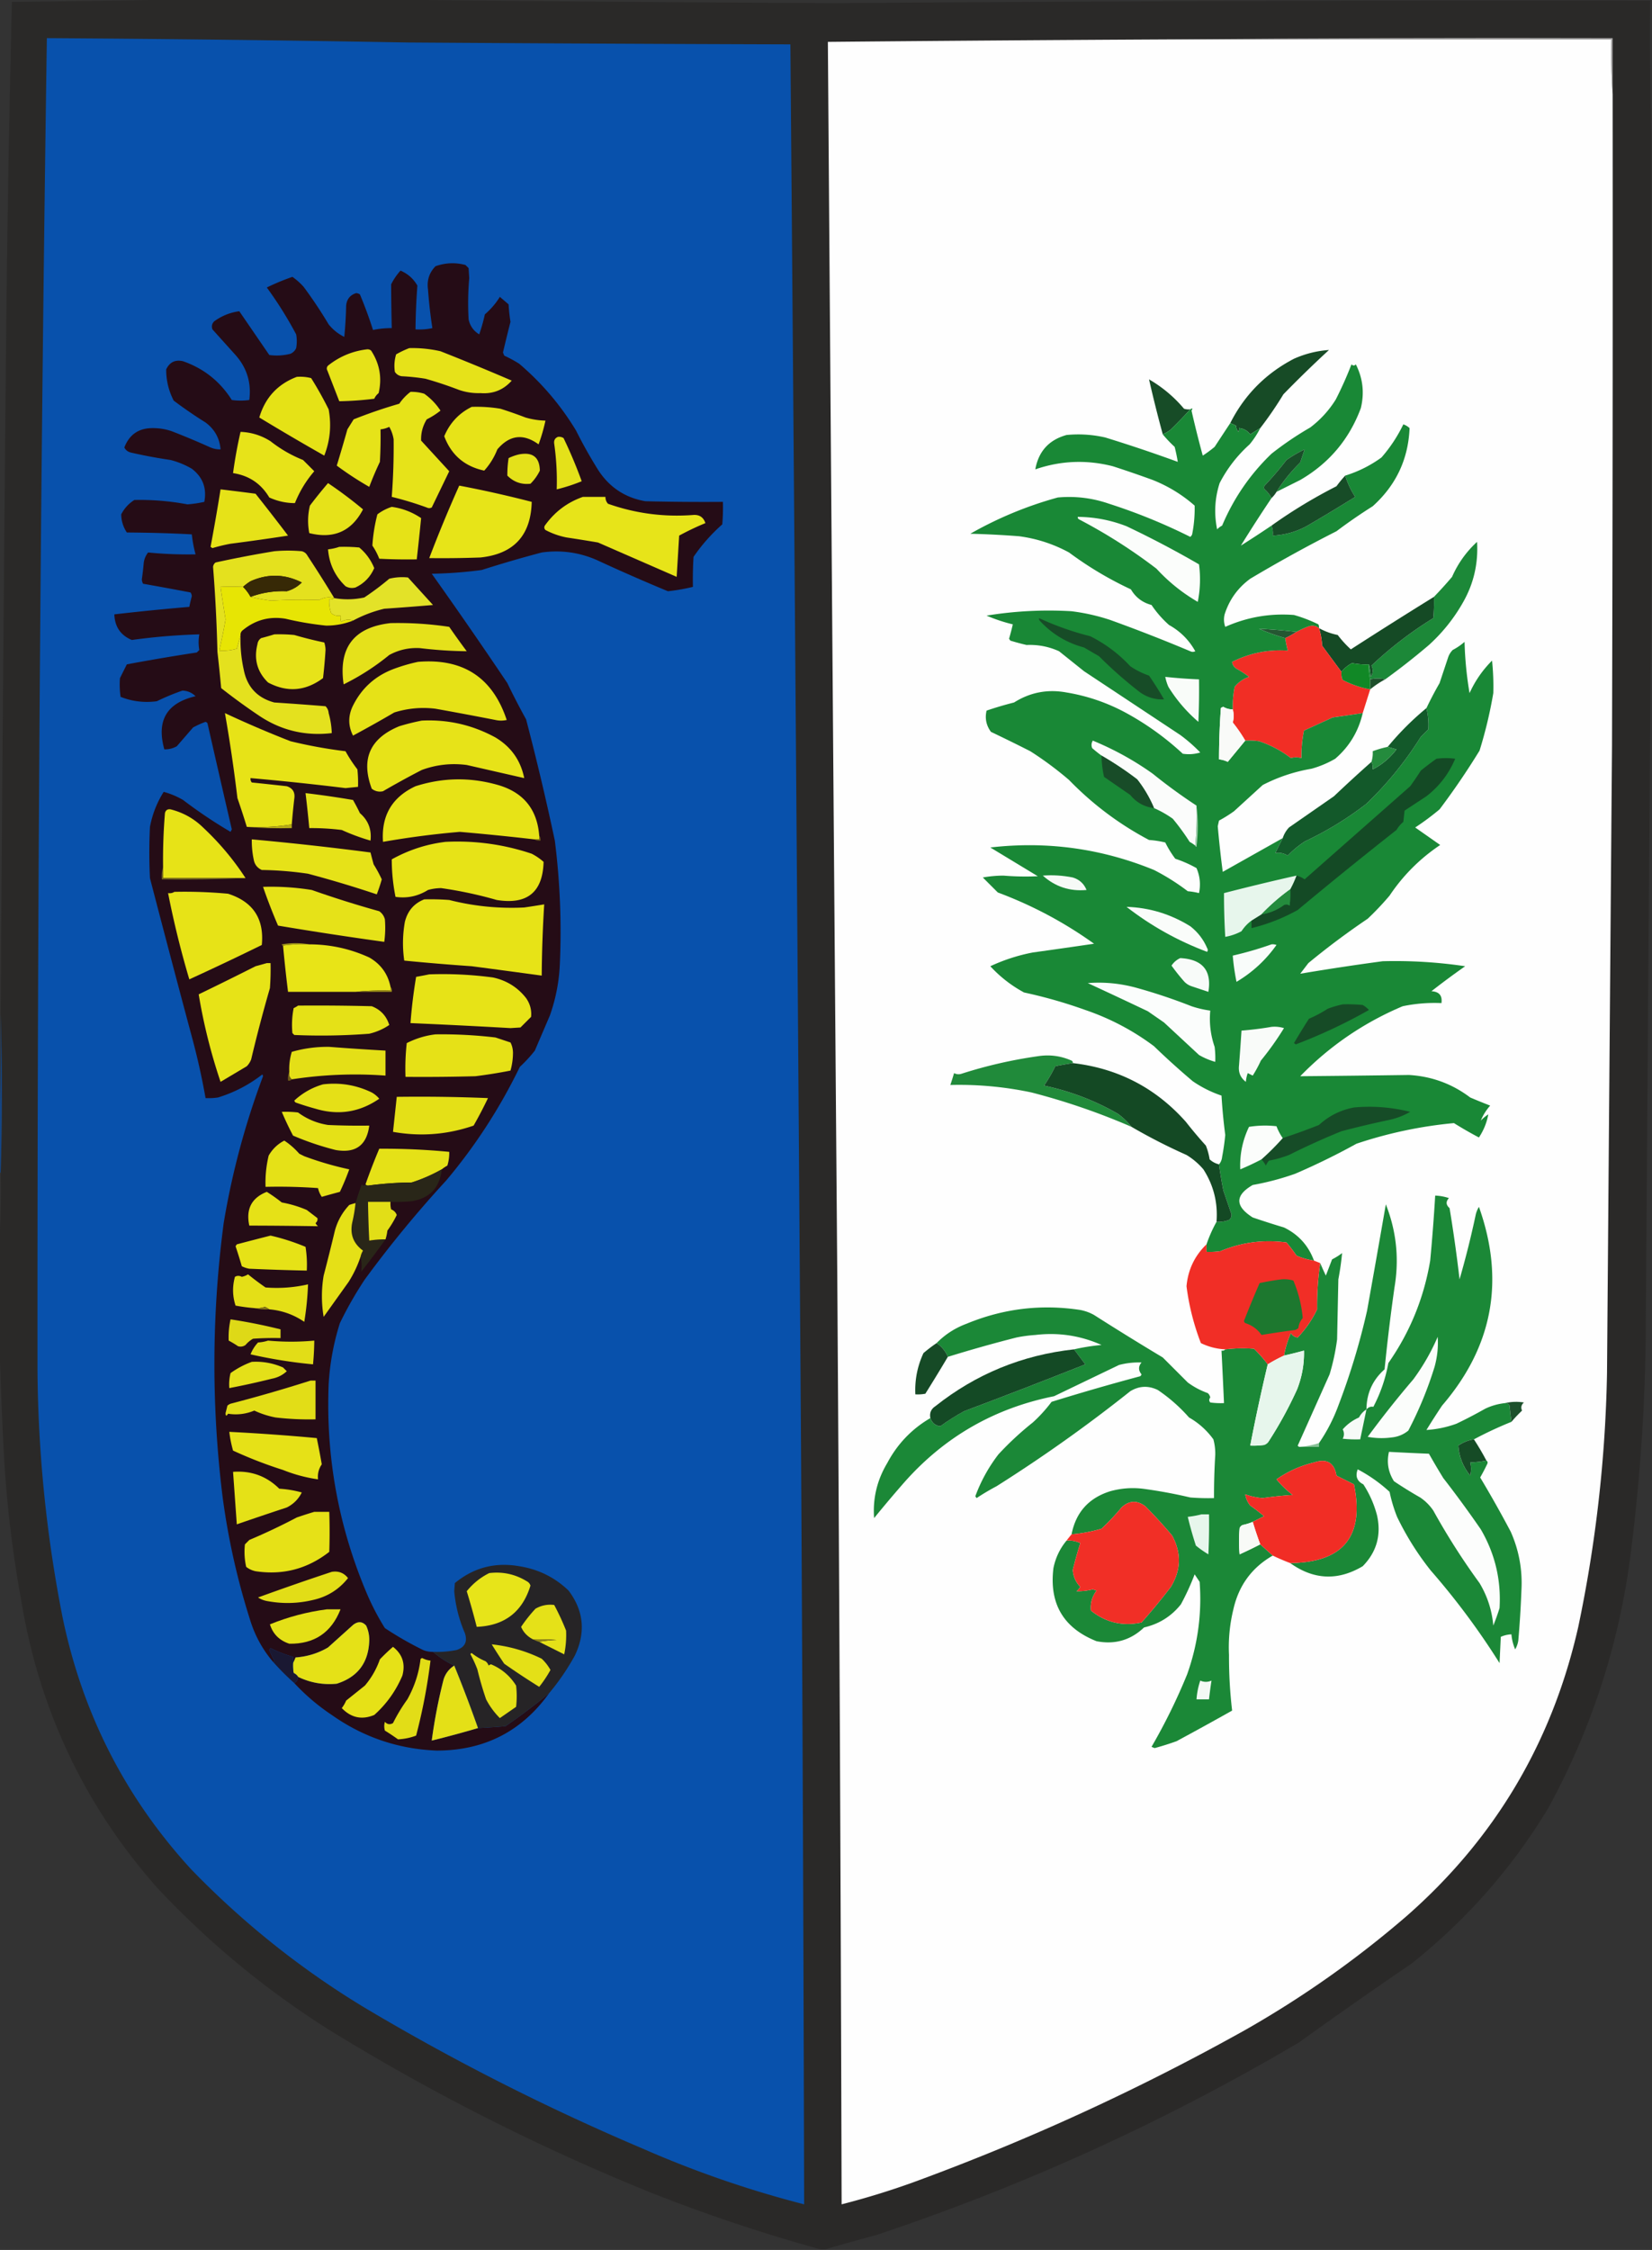 <svg xmlns="http://www.w3.org/2000/svg" width="1322" height="1800" style="shape-rendering:geometricPrecision;text-rendering:geometricPrecision;image-rendering:optimizeQuality;fill-rule:evenodd;clip-rule:evenodd"><rect width="100%" height="100%" fill="#333333" stroke="none"/><path style="opacity:.99" fill="#2b2a29" d="M146.5-.5h149a58430.132 58430.132 0 0 0 373.5 3C886.164.877 1103.33.21 1320.5.5c-.33 35.504 0 70.837 1 106v360c-1.63 200.833-3.13 401.833-4.5 603-.64 55.21-4.3 110.21-11 165-8.5 75.17-30.84 145.83-67 212-28.91 47.93-65.41 89.43-109.5 124.5a4190.195 4190.195 0 0 0-90 63c-107.13 63.23-219.796 114.56-338 154-13.829 3.7-27.495 7.54-41 11.5h-4a1329.614 1329.614 0 0 1-136-45.5c-89.495-36.25-175.162-79.58-257-130-50.543-31.85-96.376-69.69-137.5-113.5-58.245-65.84-94.579-142.51-109-230a934.476 934.476 0 0 1-14-119c-1.544-29.81-2.71-59.48-3.5-89v-80a702.846 702.846 0 0 0 1-53 2048.505 2048.505 0 0 0 0-128c1.234-184.601 2.734-369.268 4.5-554 .959-85.348 2.459-170.681 4.5-256 45.833-.456 91.5-1.123 137-2z"/><path style="opacity:1" fill="#0851ac" d="M37.5 30.5c96.338.62 192.672 1.787 289 3.5 101.999.693 203.999 1.193 306 1.5 3.096 373.327 5.929 746.66 8.5 1120 1.21 202.67 2.043 405.33 2.5 608a842.44 842.44 0 0 1-129-44.5c-77.043-32.69-151.376-70.35-223-113-50.78-30.75-96.947-67.58-138.5-110.5-52.768-57.53-87.1-124.86-103-202-12.802-65.01-19.469-130.68-20-197a70361.395 70361.395 0 0 1 7.5-1066z"/><path style="opacity:1" fill="#a6a5a5" d="M940.5 31.5c116.5-1 233.17-1.333 350-1v45c-1-14.49-1.33-29.157-1-44h-349z"/><path style="opacity:1" fill="#fefefe" d="M940.5 31.5h349c-.33 14.843 0 29.51 1 44 .17 173.667 0 347.334-.5 521-1.34 167.335-2.67 334.668-4 502a1081.04 1081.04 0 0 1-23 203c-20.88 92.3-66.71 169.46-137.5 231.5a811.065 811.065 0 0 1-129 91 1843.878 1843.878 0 0 1-266 122 624.576 624.576 0 0 1-57 17.5c-.661-248.67-1.828-497.34-3.5-746-2.588-327.999-5.088-655.999-7.5-984 92.665-.864 185.332-1.531 278-2z"/><path style="opacity:1" fill="#250c16" d="M346.5 1321.5a76.028 76.028 0 0 0 17 11c-4.145 2.65-6.979 6.31-8.5 11a423.761 423.761 0 0 0-9.5 49 880.375 880.375 0 0 0 37-10c7.337-.37 14.671-.87 22-1.5a460.613 460.613 0 0 0 35-26.5c-21.927 30.63-51.927 45.97-90 46-30.803-1.23-58.803-10.73-84-28.5-11-7.33-21-15.83-30-25.5 1.908-.99 2.908-2.65 3-5 9.814 4.73 20.147 6.56 31 5.5 16.749-5.31 25.416-16.81 26-34.5a26.59 26.59 0 0 0-2.5-12c-3.087-3.41-6.587-3.58-10.5-.5l-20 18c-7.988 4.67-16.655 7.34-26 8a36.622 36.622 0 0 1-2 4.5v-5a102.96 102.96 0 0 1-18-7l-1 1.5a98.733 98.733 0 0 0 4 8.5c-.124.61-.457.94-1 1-8.484-9.96-14.651-21.29-18.5-34a571.036 571.036 0 0 1-22-99c-8.885-72.71-8.552-145.38 1-218A623.85 623.85 0 0 1 210.5 861l-.5-1.5c-10.675 8.33-22.508 14.496-35.5 18.5-3.317.498-6.65.665-10 .5a562.843 562.843 0 0 0-11.5-51c-11.16-41.64-22.16-83.306-33-125a420.29 420.29 0 0 1 0-41c1.922-10.116 5.589-19.449 11-28a63.307 63.307 0 0 1 15.5 6.5 385.53 385.53 0 0 0 38 25.5l1-2a19396.389 19396.389 0 0 1-19.5-85 3.647 3.647 0 0 0-1.5-1 67.254 67.254 0 0 0-10 4.5l-13 15c-3.108 1.759-6.441 2.592-10 2.5-6.429-22.988 1.905-37.154 25-42.5-2.89-2.854-6.39-4.354-10.5-4.5a181.375 181.375 0 0 0-20.5 8.5c-10.03 1.345-19.696.178-29-3.5a67.85 67.85 0 0 1-.5-15l5.5-11a1668.233 1668.233 0 0 1 56-9.5l2-2c-.749-4.087-.749-8.253 0-12.5a496.944 496.944 0 0 0-54 4.5c-8.973-3.749-13.64-10.582-14-20.5a2010.752 2010.752 0 0 1 60-6 117.562 117.562 0 0 1 2-8.5 6.293 6.293 0 0 0-1-3 2639.64 2639.64 0 0 0-38-7 7.93 7.93 0 0 1-1-3.5c.632-4.317 1.132-8.65 1.5-13 .396-3.196 1.562-6.03 3.5-8.5a331.114 331.114 0 0 0 38 1.5 100.883 100.883 0 0 1-3-16c-15.3-.856-32.634-1.356-52-1.5-2.928-4.448-4.428-9.281-4.5-14.5 2.45-4.784 5.95-8.617 10.5-11.5 14.283-.312 28.45.855 42.5 3.5a95.29 95.29 0 0 0 13.5-2c2.094-10.964-1.239-19.797-10-26.5a66.589 66.589 0 0 0-17-7 402.589 402.589 0 0 1-32-6c-2.313-.641-3.98-1.974-5-4 3.991-10.333 11.491-15.5 22.5-15.5a46.36 46.36 0 0 1 15.5 2.5 629.991 629.991 0 0 1 31 13 18.991 18.991 0 0 0 8 1.5c-.757-8.936-4.757-16.103-12-21.5a351.953 351.953 0 0 1-25.5-17.5c-4.063-7.916-6.063-16.249-6-25 2.76-5.797 7.26-7.963 13.5-6.5 16.589 5.797 29.589 16.131 39 31 4.667.667 9.333.667 14 0 1.786-13.973-2.047-26.139-11.5-36.5l-18-20c-.896-2.525-.396-4.692 1.5-6.5 6.082-4.383 12.749-7.05 20-8l24 35a43.397 43.397 0 0 0 17-1c2.07-.948 3.57-2.448 4.5-4.5a30.485 30.485 0 0 0 0-11 309.902 309.902 0 0 0-23.5-37.5 185.19 185.19 0 0 1 20.5-8.5 50.8 50.8 0 0 1 9 8 358.988 358.988 0 0 1 20 30c3.445 4.283 7.612 7.617 12.5 10a314.44 314.44 0 0 0 1.5-25c.51-5.166 3.177-8.5 8-10a6.293 6.293 0 0 1 3 1 332.671 332.671 0 0 1 10.5 28.5c4.856-1.039 9.856-1.539 15-1.5a1825.729 1825.729 0 0 1-.5-35 48.299 48.299 0 0 1 7.5-11c5.887 2.513 10.387 6.513 13.5 12a554.712 554.712 0 0 0-1.5 35c4.599.3 9.099-.033 13.5-1a384.744 384.744 0 0 1-3.5-31c-.989-7.236 1.011-13.403 6-18.5 7.91-2.828 15.91-3.161 24-1l2.5 2.5.5 8a231.104 231.104 0 0 0-.5 33c1.115 5.233 3.948 9.233 8.5 12a142.104 142.104 0 0 0 4.5-16c4.749-4.078 8.749-8.745 12-14l7 6c.28 4.697.78 9.363 1.5 14a1307.04 1307.04 0 0 0-6 24.5l1 2.5a104.61 104.61 0 0 1 12 6.5c18.108 15.433 33.275 33.266 45.5 53.5a374.364 374.364 0 0 0 18 32c8.993 13.577 21.493 21.744 37.5 24.5 20.664.5 41.331.667 62 .5a162.597 162.597 0 0 1-.5 18c-8.782 7.776-16.449 16.442-23 26-.5 7.993-.666 15.993-.5 24a149.474 149.474 0 0 1-20 3.5 1528.51 1528.51 0 0 1-57-25c-14.061-6.14-28.727-8.14-44-6a986.679 986.679 0 0 0-48 14 340.9 340.9 0 0 1-40 3 3950.344 3950.344 0 0 1 60.5 87.5 595.06 595.06 0 0 0 15 29 2109.081 2109.081 0 0 1 23 97 580.814 580.814 0 0 1 4 99 140.361 140.361 0 0 1-8 41l-12 28a110.18 110.18 0 0 1-12 13c-15.931 32.889-35.597 63.222-59 91a915.713 915.713 0 0 0-65 79 300.706 300.706 0 0 0-20 35 199.229 199.229 0 0 0-9 49c-2.291 57.59 7.709 112.92 30 166a198.659 198.659 0 0 0 15 29 273.755 273.755 0 0 0 30.5 17.5 18.96 18.96 0 0 0 8 1.5z"/><path style="opacity:1" fill="#e6e219" d="M327.5 278.5c8.437-.21 16.77.623 25 2.5a1989.25 1989.25 0 0 1 57 23.5c-6.606 7.464-14.939 10.797-25 10a47.656 47.656 0 0 1-17-2.5 319.94 319.94 0 0 0-27-9 169.925 169.925 0 0 0-19-2c-2.348-.346-4.181-1.513-5.5-3.5a31.317 31.317 0 0 1 1-14 76.34 76.34 0 0 1 10.5-5zM293.5 279.5c1.322-.17 2.489.163 3.5 1 6.83 10.479 8.83 21.812 6 34a12.14 12.14 0 0 0-3.5 4.5 256.89 256.89 0 0 1-28 2c-3.162-8.15-6.329-16.317-9.5-24.5-.781-1.444-.614-2.777.5-4 9.145-7.268 19.478-11.601 31-13z"/><path style="opacity:1" fill="#174b26" d="M1008.5 342.5c-2.63 1.613-5.3 3.28-8 5-2.297-2.971-5.297-4.638-9-5a4.934 4.934 0 0 1-.5 3c-1.117-1.449-1.784-3.116-2-5a39.064 39.064 0 0 0-4.5-2c11.43-22.597 28.43-39.764 51-51.5 8.97-3.991 18.3-6.325 28-7a922.122 922.122 0 0 0-36.5 35.5 287.663 287.663 0 0 1-18.5 27z"/><path style="opacity:1" fill="#e5e216" d="M237.5 301.5c3.937-.293 7.77.04 11.5 1a288.687 288.687 0 0 1 14 25c2.335 12.66 1.168 24.993-3.5 37a1985.43 1985.43 0 0 1-52-30.5c4.687-15.85 14.687-26.683 30-32.5z"/><path style="opacity:1" fill="#174c27" d="M952.5 327.5a366.385 366.385 0 0 1-16 16.5 31.941 31.941 0 0 1-6 3.5 1060.078 1060.078 0 0 1-11-44 105.355 105.355 0 0 1 28 23.5 12.93 12.93 0 0 0 5 .5z"/><path style="opacity:1" fill="#e6e319" d="M328.5 313.5a33.724 33.724 0 0 1 11 1.5 50.091 50.091 0 0 1 13 13.5 61.75 61.75 0 0 1-11 7c-3.228 5.249-4.728 10.916-4.5 17 7.513 8.178 15.013 16.345 22.5 24.5l-14 29c-1.333.667-2.667.667-4 0a270.098 270.098 0 0 0-28-8.5 530.953 530.953 0 0 0 1.5-46c-.561-3.595-1.728-6.928-3.5-10a21.028 21.028 0 0 1-7 2c.166 8.673 0 17.34-.5 26a261.477 261.477 0 0 0-8.5 20 259.26 259.26 0 0 1-26-17 1440.046 1440.046 0 0 0 8.5-29l5-8a392.151 392.151 0 0 1 36.5-12.5c2.529-3.694 5.529-6.86 9-9.5z"/><path style="opacity:1" fill="#e7e318" d="M377.5 325.5c7.72-.262 15.387.238 23 1.5a355.495 355.495 0 0 1 20 7 60.94 60.94 0 0 0 16 2.5 143.357 143.357 0 0 1-5.5 19c-12.21-8.875-23.21-7.542-33 4-2.526 6.409-6.026 12.076-10.5 17-15.714-3.348-26.38-12.515-32-27.5 4.477-10.64 11.811-18.473 22-23.5z"/><path style="opacity:1" fill="#e7e319" d="M192.5 345.5c8.655.332 16.655 2.832 24 7.5 7.912 6.231 16.578 11.231 26 15l9 9c-6.541 7.567-11.708 16.067-15.5 25.5-7.002.017-13.836-1.483-20.5-4.5-6.563-11.054-16.229-17.554-29-19.5a358.847 358.847 0 0 1 6-33z"/><path style="opacity:1" fill="#e4e11b" d="M415.5 363.5c10.8-2.011 16.3 2.322 16.5 13a37.02 37.02 0 0 1-7.5 10.5c-7.193.823-13.359-1.343-18.5-6.5a88.548 88.548 0 0 1 1-14c2.804-1.368 5.638-2.368 8.5-3z"/><path style="opacity:1" fill="#e4e11a" d="M446.5 349.5c1.644-.214 3.144.12 4.5 1a369.914 369.914 0 0 1 14.5 34.5 139.985 139.985 0 0 1-20 6.5 209.81 209.81 0 0 0-2-36.5c-.38-2.703.62-4.537 3-5.5z"/><path style="opacity:1" fill="#e6e219" d="M262.5 386.5a336.526 336.526 0 0 1 28 21c-9.117 17.561-23.45 23.894-43 19-1.411-7.391-1.244-14.724.5-22a382.988 382.988 0 0 1 14.5-18z"/><path style="opacity:1" fill="#e7e418" d="M367.5 388.5a910.425 910.425 0 0 1 58 13c-.661 26.828-14.328 41.661-41 44.5a840.27 840.27 0 0 1-41 .5 1096.813 1096.813 0 0 1 24-58z"/><path style="opacity:1" fill="#e6e218" d="M176.5 391.5c9.335 1.1 18.668 2.267 28 3.5a1983.88 1983.88 0 0 1 26 33.5 1802.135 1802.135 0 0 1-46 6.5c-4.903.9-9.736 2.067-14.5 3.5l-1.5-1a1656.581 1656.581 0 0 0 8-46z"/><path style="opacity:1" fill="#e7e419" d="M466.5 397.5h18c-.028 2.082.639 3.916 2 5.5 21.996 7.761 44.662 10.761 68 9 5.044-.455 8.377 1.712 10 6.5a210.714 210.714 0 0 0-21 10l-2 33-63-27.5a1292.958 1292.958 0 0 0-25-4 60.471 60.471 0 0 1-17-6c-1.017-1.049-1.184-2.216-.5-3.5 7.811-10.968 17.977-18.635 30.5-23z"/><path style="opacity:1" fill="#e6e217" d="M313.5 405.5c8.463 1.14 16.297 4.14 23.5 9a2172.994 2172.994 0 0 1-3.5 33c-10.006.166-20.006 0-30-.5a52.526 52.526 0 0 0-5.5-10.5 130.398 130.398 0 0 1 4-25 38.36 38.36 0 0 1 11.5-6z"/><path style="opacity:1" fill="#e5e21a" d="M271.5 437.5c5.344-.166 10.677.001 16 .5 5.321 4.449 9.321 9.949 12 16.5-3.108 7.094-8.108 12.261-15 15.5-2.803.755-5.47.422-8-1-8.398-8.01-13.065-17.844-14-29.5 3.189-.358 6.189-1.025 9-2z"/><path style="opacity:1" fill="#1c8838" d="M1108.5 543.5c-3.83-.905-7.83-.905-12 0-.93-3.9-1.26-7.9-1-12 .82 3.141 1.32 6.475 1.5 10 1.81-2.853 1.97-5.853.5-9a304.06 304.06 0 0 1 49.5-38c.5-5.657.67-11.324.5-17 5-5.164 9.83-10.497 14.5-16 4.69-10.707 11.36-20.041 20-28 1.03 17.193-2.64 33.193-11 48-7.27 12.941-16.43 24.441-27.5 34.5a557.016 557.016 0 0 1-35 27.5z"/><path style="opacity:1" fill="#e3e228" d="M282.5 496.5c-3.184-1.284-6.35-.951-9.5 1a12.93 12.93 0 0 1-.5-5c-2.865.445-5.365-.222-7.5-2a27.866 27.866 0 0 1-1.5-11c1.599.268 2.932-.066 4-1 7.987 1.397 15.987 1.23 24-.5a218.192 218.192 0 0 0 20-15 42.868 42.868 0 0 1 15-1l20 22a2198.98 2198.98 0 0 1-39 3 102.893 102.893 0 0 0-25 9.5z"/><path style="opacity:1" fill="#e7e504" d="M194.5 469.5a35.061 35.061 0 0 1 6 8 145.556 145.556 0 0 0 16.5 3 430.253 430.253 0 0 1 38.5-.5c3.925-2.201 7.925-2.701 12-1.5-1.068.934-2.401 1.268-4 1a27.866 27.866 0 0 0 1.5 11c2.135 1.778 4.635 2.445 7.5 2a12.93 12.93 0 0 0 .5 5c3.15-1.951 6.316-2.284 9.5-1-6.887 2.677-14.053 4.01-21.5 4a247.7 247.7 0 0 1-32.5-5.5c-12.703-2.098-24.037.902-34 9-1.537 1.11-2.203 2.61-2 4.5a247.752 247.752 0 0 0-3 10.5 40.842 40.842 0 0 1-14 1.5 519.489 519.489 0 0 0 5-25 1223.893 1223.893 0 0 1-4-26 231.8 231.8 0 0 1 18 0z"/><path style="opacity:1" fill="#154a25" d="M1147.5 477.5c.17 5.676 0 11.343-.5 17a304.06 304.06 0 0 0-49.5 38c1.47 3.147 1.31 6.147-.5 9-.18-3.525-.68-6.859-1.5-10a52.82 52.82 0 0 1-13.5-1 26.285 26.285 0 0 0-8.5 7 4674.27 4674.27 0 0 1-15.5-21 53.76 53.76 0 0 0-2.5-14c4.64 2.586 9.64 4.419 15 5.5a85.232 85.232 0 0 0 10.5 11.5 4111.126 4111.126 0 0 1 66.5-42z"/><path style="opacity:1" fill="#e5e11b" d="M312.5 498.5a272.347 272.347 0 0 1 47 3 636.803 636.803 0 0 0 14 19.5 340.164 340.164 0 0 1-37.5-2.5c-8.71-.466-16.877 1.367-24.5 5.5a189.938 189.938 0 0 1-36.5 23.5c-4.339-29.349 8.161-45.683 37.5-49z"/><path style="opacity:1" fill="#255732" d="M1037.5 505.5a58 58 0 0 1-9 5 158.027 158.027 0 0 1-21-7.5c10.01.5 20.01 1.333 30 2.5z"/><path style="opacity:1" fill="#e7e319" d="M219.5 507.5c5.344-.166 10.677.001 16 .5a315.854 315.854 0 0 0 24 6 20.076 20.076 0 0 1 1 6 394.837 394.837 0 0 1-2 22.5c-14.026 10.459-28.692 11.625-44 3.5-8.63-8.417-11.464-18.584-8.5-30.5.265-2.151 1.265-3.818 3-5a223.603 223.603 0 0 0 10.5-3z"/><path style="opacity:1" fill="#e4e11e" d="M267.5 478.5c-4.075-1.201-8.075-.701-12 1.5a430.253 430.253 0 0 0-38.5.5 145.556 145.556 0 0 1-16.5-3c9.31-3.412 18.977-4.912 29-4.5 4.624-1.31 8.624-3.644 12-7-13.526-6.835-27.193-7.169-41-1a40.775 40.775 0 0 0-6 4.5 231.8 231.8 0 0 0-18 0 1223.893 1223.893 0 0 0 4 26 519.489 519.489 0 0 1-5 25 40.842 40.842 0 0 0 14-1.5c.948-3.61 1.948-7.11 3-10.5-.293 9.105.54 18.105 2.5 27 2.644 13.976 10.811 22.81 24.5 26.5 13.705.889 27.372 1.889 41 3 1.504 1.491 2.337 3.324 2.5 5.5a67.36 67.36 0 0 1 2.5 16c-21.515 2.538-41.182-2.296-59-14.5a490.14 490.14 0 0 1-29.5-21.5 1378.86 1378.86 0 0 0-3-29 1229.492 1229.492 0 0 0-3.5-68c.209-1.494.876-2.661 2-3.5a901.007 901.007 0 0 1 47-9 121.19 121.19 0 0 1 22 0c2.021.513 3.521 1.68 4.5 3.5a1020.306 1020.306 0 0 1 21.5 34z"/><path style="opacity:1" fill="#372906" d="M200.5 477.5a35.061 35.061 0 0 0-6-8 40.775 40.775 0 0 1 6-4.5c13.807-6.169 27.474-5.835 41 1-3.376 3.356-7.376 5.69-12 7-10.023-.412-19.69 1.088-29 4.5z"/><path style="opacity:1" fill="#f12e25" d="M1055.5 502.5a53.76 53.76 0 0 1 2.5 14 4674.27 4674.27 0 0 0 15.5 21c-.26 2.292.08 4.459 1 6.5a78.065 78.065 0 0 0 22 7.5l-6 19c-7.98 1.212-15.98 2.378-24 3.5-7.67 3.5-15.33 7-23 10.5a104.794 104.794 0 0 0-2 22c-2.88-.81-5.72-.81-8.5 0-7.69-5.929-16.19-10.429-25.5-13.5a60.931 60.931 0 0 0-11-.5 118.676 118.676 0 0 0-10-14.5c.966-3.435.966-6.935 0-10.5a82.105 82.105 0 0 1 1.5-18c3.058-3.779 6.891-6.446 11.5-8a76.527 76.527 0 0 0-10-6.5c-2.138-1.422-3.305-3.255-3.5-5.5 14.1-7.071 28.93-10.071 44.5-9a79.172 79.172 0 0 1-2-10 58 58 0 0 0 9-5 68.254 68.254 0 0 1 10-4.5c3-.891 5.66-.391 8 1.5z"/><path style="opacity:1" fill="#e6e217" d="M334.5 529.5c36.057-2.995 59.724 12.505 71 46.5-3 .667-6 .667-9 0a3037.998 3037.998 0 0 0-48-9c-11.254-1.368-22.254-.368-33 3a1004.538 1004.538 0 0 1-33 18.5c-3.821-7.568-3.988-15.235-.5-23 7.016-14.681 18.183-24.848 33.5-30.5 6.328-2.327 12.662-4.16 19-5.5z"/><path style="opacity:1" fill="#198836" d="M1021.5 393.5c5.36-8.539 11.7-16.372 19-23.5 1.22-3.654 2.38-7.154 3.5-10.5a104.698 104.698 0 0 0-14.5 8.5 254.504 254.504 0 0 1-17.5 20.5c-.67 1-.67 2 0 3 2.32 2.001 4.16 4.334 5.5 7a1145.732 1145.732 0 0 0-24.5 38 901.394 901.394 0 0 0 24.5-16c.97 2.448 1.31 5.115 1 8 9.59-.481 18.59-2.981 27-7.5a1585.96 1585.96 0 0 0 39-23.5 66.038 66.038 0 0 1-8-17 98.615 98.615 0 0 0 29-14.5 117.835 117.835 0 0 0 17.5-26.5c1.89.63 3.56 1.63 5 3-1.03 24.891-10.86 45.724-29.5 62.5a433.255 433.255 0 0 0-29 20 1151.214 1151.214 0 0 0-69 38c-9.928 7.263-16.761 16.763-20.5 28.5-.824 3.382-.657 6.716.5 10 17.546-7.804 35.88-10.971 55-9.5a114.837 114.837 0 0 1 19.5 7.5c.48.948.65 1.948.5 3-2.34-1.891-5-2.391-8-1.5a68.254 68.254 0 0 0-10 4.5c-9.99-1.167-19.99-2-30-2.5a158.027 158.027 0 0 0 21 7.5 79.172 79.172 0 0 0 2 10c-15.57-1.071-30.4 1.929-44.5 9 .195 2.245 1.362 4.078 3.5 5.5a76.527 76.527 0 0 1 10 6.5c-4.609 1.554-8.442 4.221-11.5 8a82.105 82.105 0 0 0-1.5 18c-2.681.038-5.181-.629-7.5-2a3.943 3.943 0 0 0-2 1 586.76 586.76 0 0 0-1.5 41c2.437.256 4.771.923 7 2 4.69-5.686 9.357-11.353 14-17 3.68-.165 7.35.001 11 .5 9.31 3.071 17.81 7.571 25.5 13.5 2.78-.81 5.62-.81 8.5 0-.11-7.405.56-14.738 2-22 7.67-3.5 15.33-7 23-10.5 8.02-1.122 16.02-2.288 24-3.5-3.4 14.66-10.74 26.827-22 36.5a79.78 79.78 0 0 1-19 8c-13.69 2.337-26.69 6.671-39 13-7.67 7-15.333 14-23 21a110.979 110.979 0 0 1-12 7.5l-1 4.5a840.425 840.425 0 0 0 4 36.5c16.027-9.012 32.03-18.012 48-27-1.97 3.947-3.97 7.947-6 12 3.45-.636 6.78.031 10 2 4.23-4.4 8.9-8.234 14-11.5 17.47-8.23 33.8-18.23 49-30 16.77-16.094 31.27-33.927 43.5-53.5l6-6a56.62 56.62 0 0 0-1.5-17 287.166 287.166 0 0 1 10.5-20c2.33-7 4.67-14 7-21a15.815 15.815 0 0 1 3.5-5.5 48.962 48.962 0 0 0 9.5-6.5 286.2 286.2 0 0 0 4 41c4.44-9.769 10.44-18.436 18-26 .9 8.659 1.24 17.326 1 26a352.894 352.894 0 0 1-11 46 593.648 593.648 0 0 1-32 47 206.751 206.751 0 0 1-19.5 14.5c6.67 4.667 13.33 9.333 20 14-16.17 10.833-29.67 24.333-40.5 40.5a228.664 228.664 0 0 1-17.5 18.5 614.048 614.048 0 0 0-47.5 35.5c-2.17 2.833-4.33 5.667-6.5 8.5 21.88-3.698 43.88-7.031 66-10 22.11-.581 44.11.753 66 4a620.698 620.698 0 0 0-27 20c6.17.327 8.83 3.494 8 9.5-10.45-.461-20.78.372-31 2.5-31.13 13.135-58.46 31.802-82 56 29-.255 58-.588 87-1 18.24 1.078 34.57 7.078 49 18a499.278 499.278 0 0 0 16 6.5c-3.27 3.718-5.77 7.718-7.5 12a34.176 34.176 0 0 1 6-5c-1.19 6.57-3.69 12.737-7.5 18.5a316.269 316.269 0 0 1-20-11.5 345.822 345.822 0 0 0-78 16.5c-15.93 8.8-32.27 16.8-49 24a212.813 212.813 0 0 1-34 9c-14.306 8.278-14.306 16.944 0 26 8.27 2.818 16.6 5.485 25 8 11.55 5.606 19.55 14.439 24 26.5-4.83-.72-9.5-2.05-14-4-2.47-3.64-5.14-7.142-8-10.5-18.37-2.472-36.034-.138-53 7-3.652.5-7.318.67-11 .5v-6a109.744 109.744 0 0 1 8-18 24.362 24.362 0 0 0 10-1.5c1.444-1.126 2.11-2.626 2-4.5-2.153-6.313-4.32-12.647-6.5-19a323.45 323.45 0 0 1-3.5-21c1.427-1.648 2.26-3.648 2.5-6a190.185 190.185 0 0 0 2.5-17.5 447.437 447.437 0 0 1-3-31.5 92.865 92.865 0 0 1-23-11.5 612.899 612.899 0 0 1-31-28c-16.72-12.529-35.053-22.196-55-29a382.628 382.628 0 0 0-49-14c-10.144-5.472-19.144-12.472-27-21a144.746 144.746 0 0 1 34-11 6196.06 6196.06 0 0 0 49-7c-23.73-17.035-49.397-30.702-77-41l-12-12a96.23 96.23 0 0 1 16.5-1.5c9.163.755 18.33.922 27.5.5l-38-23c45.272-5.217 88.939.783 131 18a178.403 178.403 0 0 1 27 17c3.057.256 6.057.756 9 1.5 1.437-6.858.77-13.524-2-20a96.352 96.352 0 0 0-17-7.5 81.709 81.709 0 0 1-8-13 78.39 78.39 0 0 0-13-2c-23.838-12.594-45.171-28.594-64-48a274.365 274.365 0 0 0-31-23 1371.914 1371.914 0 0 0-31.5-15.5c-3.778-5.157-4.944-10.824-3.5-17a277.747 277.747 0 0 1 22-6.5c12.865-8.132 26.865-10.799 42-8 16.538 2.735 32.205 8.068 47 16a224.575 224.575 0 0 1 46 33c4.739.726 9.405.393 14-1a125.478 125.478 0 0 0-16-14l-77-51-20-16c-8.238-3.735-16.905-5.401-26-5a186.467 186.467 0 0 1-13-3.5l-1-1.5a218.284 218.284 0 0 0 3-11.5 129.331 129.331 0 0 1-21-7 309.435 309.435 0 0 1 68-3.5 161.284 161.284 0 0 1 31 7 1316.81 1316.81 0 0 1 64 25c1.333.667 2.667.667 4 0-5-9-12-16-21-21a83.872 83.872 0 0 1-14-16c-7.249-1.923-12.749-6.089-16.5-12.5-17.559-8.19-34.059-18.024-49.5-29.5-12.515-6.797-25.849-11.13-40-13a763.421 763.421 0 0 0-39-2 302.852 302.852 0 0 1 70-29c14.018-1.275 27.684.392 41 5a457.815 457.815 0 0 1 65 26.5 4.457 4.457 0 0 0 1.5-2 104.523 104.523 0 0 0 2-23c-9.914-8.715-21.081-15.549-33.5-20.5a905.68 905.68 0 0 0-32-11c-20.989-5.341-41.656-4.508-62 2.5 2.586-14.418 10.919-23.585 25-27.5a96.306 96.306 0 0 1 31 2 1183.346 1183.346 0 0 1 58 19.5 127.89 127.89 0 0 0-2.5-12 97.231 97.231 0 0 1-9.5-10 31.941 31.941 0 0 0 6-3.5 366.385 366.385 0 0 0 16-16.5c1.796-1.266 2.13-.932 1 1a873.831 873.831 0 0 0 9 36 97.31 97.31 0 0 0 9.5-7 5266.92 5266.92 0 0 1 12.5-19c1.53.567 3.03 1.233 4.5 2 .216 1.884.883 3.551 2 5a4.934 4.934 0 0 0 .5-3c3.703.362 6.703 2.029 9 5 2.7-1.72 5.37-3.387 8-5-2.31 4.618-5.15 8.951-8.5 13-9.912 8.905-17.912 19.238-24 31-3.89 12.121-4.556 24.455-2 37a13.92 13.92 0 0 1 4-3c9.232-21.894 22.4-41.06 39.5-57.5a258.262 258.262 0 0 1 31-21c8.25-6.251 15.09-13.751 20.5-22.5a299.75 299.75 0 0 0 12.5-28c1.22 1.211 2.39 1.211 3.5 0 5.63 11.096 6.96 22.762 4 35-9.27 24.94-25.44 44.106-48.5 57.5-6.36 3.18-12.69 6.347-19 9.5z"/><path style="opacity:1" fill="#118826" d="M1095.5 531.5c-.26 4.1.07 8.1 1 12v8a78.065 78.065 0 0 1-22-7.5c-.92-2.041-1.26-4.208-1-6.5a26.285 26.285 0 0 1 8.5-7 52.82 52.82 0 0 0 13.5 1z"/><path style="opacity:1" fill="#174c27" d="M831.5 494.5c13.123 6.098 26.79 10.932 41 14.5 12.063 6.043 22.729 14.043 32 24a62.086 62.086 0 0 0 15 7.5 279.412 279.412 0 0 1 12 19c-6.81.347-13.143-1.486-19-5.5a338.706 338.706 0 0 1-33-29l-12-7c-13.982-3.736-25.815-10.902-35.5-21.5a2.428 2.428 0 0 1-.5-2z"/><path style="opacity:1" fill="#fbfdfb" d="M862.5 413.5c13.451.112 26.451 2.612 39 7.5a799.227 799.227 0 0 1 58 30.5 90.825 90.825 0 0 1-1 30c-12.3-7.125-23.3-15.958-33-26.5a427.506 427.506 0 0 0-62-39.5c-.798-.457-1.131-1.124-1-2z"/><path style="opacity:1" fill="#174c27" d="M1076.5 380.5a66.038 66.038 0 0 0 8 17 1585.96 1585.96 0 0 1-39 23.5c-8.41 4.519-17.41 7.019-27 7.5.31-2.885-.03-5.552-1-8 16.44-11.731 33.77-22.231 52-31.5a90.022 90.022 0 0 1 7-8.5z"/><path style="opacity:1" fill="#194e29" d="M1021.5 393.5a22.784 22.784 0 0 1-4 5c-1.34-2.666-3.18-4.999-5.5-7-.67-1-.67-2 0-3a254.504 254.504 0 0 0 17.5-20.5c4.59-3.212 9.42-6.045 14.5-8.5-1.12 3.346-2.28 6.846-3.5 10.5-7.3 7.128-13.64 14.961-19 23.5z"/><path style="opacity:1" fill="#f9fcf9" d="M932.5 541.5a398.302 398.302 0 0 0 27 2c.167 11.338 0 22.672-.5 34-9.498-8.156-17.498-17.489-24-28a37.914 37.914 0 0 1-2.5-8z"/><path style="opacity:1" fill="#1d4f2b" d="M1108.5 543.5a71.443 71.443 0 0 0-12 8v-8c4.17-.905 8.17-.905 12 0z"/><path style="opacity:1" fill="#f9faf8" d="M986.5 567.5c.966 3.565.966 7.065 0 10.5a118.676 118.676 0 0 1 10 14.5 14072.43 14072.43 0 0 1-14 17 21.028 21.028 0 0 0-7-2 586.76 586.76 0 0 1 1.5-41 3.943 3.943 0 0 1 2-1c2.319 1.371 4.819 2.038 7.5 2z"/><path style="opacity:1" fill="#13592a" d="M1141.5 566.5a56.62 56.62 0 0 1 1.5 17l-6 6c-12.23 19.573-26.73 37.406-43.5 53.5a262.499 262.499 0 0 1-49 30c-5.1 3.266-9.77 7.1-14 11.5-3.22-1.969-6.55-2.636-10-2 2.03-4.053 4.03-8.053 6-12 1.01-3.143 2.67-5.977 5-8.5l36-25c9.87-9.373 19.87-18.54 30-27.5.96 1.765 1.29 3.765 1 6 7.46-3.776 13.79-9.109 19-16-2.47-.668-4.8-1.335-7-2a227.04 227.04 0 0 1 31-31z"/><path style="opacity:1" fill="#e7e317" d="M233.5 659.5c-11.749 1.947-23.749 2.614-36 2a615.05 615.05 0 0 0-7.5-23 1239.971 1239.971 0 0 0-10-68 854.245 854.245 0 0 0 52.5 22.5 380.244 380.244 0 0 0 44 8c2.794 5.09 5.96 9.923 9.5 14.5.499 4.655.666 9.321.5 14-3.325.331-6.659.664-10 1a2197.827 2197.827 0 0 0-76-8c-.17 1.322.163 2.489 1 3.5 9.34.949 18.673 1.949 28 3 4.794 1.58 6.794 4.913 6 10a568.233 568.233 0 0 0-2 20.5z"/><path style="opacity:1" fill="#e7e318" d="M337.5 576.5c20.967-1.041 40.634 3.459 59 13.5 12.485 7.487 20.152 18.32 23 32.5l-46-10.5c-12.375-1.61-24.375-.277-36 4a694.825 694.825 0 0 0-31 17c-3.283.743-6.283.076-9-2-8.842-23.658-1.508-40.325 22-50a177.301 177.301 0 0 1 18-4.5z"/><path style="opacity:1" fill="#fbfcfb" d="M957.5 644.5c.328 10.846-.006 21.513-1 32a30.786 30.786 0 0 0-4.5-3 183.074 183.074 0 0 0-13.5-18.5 83.135 83.135 0 0 0-15-8.5 99.646 99.646 0 0 0-13.5-23 269.011 269.011 0 0 0-28.5-19 110.79 110.79 0 0 1-7.5-6c-.808-2.079-.641-4.079.5-6 17.094 7.043 33.094 15.876 48 26.5a430.945 430.945 0 0 0 35 25.5z"/><path style="opacity:1" fill="#248b3d" d="M1110.5 597.5c2.2.665 4.53 1.332 7 2-5.21 6.891-11.54 12.224-19 16 .29-2.235-.04-4.235-1-6 .85-2.905 1.19-5.738 1-8.5a82.093 82.093 0 0 1 12-3.5z"/><path style="opacity:1" fill="#184c28" d="M881.5 604.5a269.011 269.011 0 0 1 28.5 19 99.646 99.646 0 0 1 13.5 23c-7.757-.97-14.09-4.47-19-10.5l-21-14.5a83.147 83.147 0 0 1-2-17z"/><path style="opacity:1" fill="#144a25" d="M1001.5 736.5c2.63-1.653 5.3-3.319 8-5 6.62-1.04 12.62-3.54 18-7.5 1.61-.72 3.11-.554 4.5.5.5-4.321.67-8.654.5-13 1.94-3.543 3.6-7.21 5-11 2.34.586 4.51 1.586 6.5 3 28.17-24.833 56.33-49.667 84.5-74.5 2.96-4.08 5.79-8.247 8.5-12.5 4.08-3.288 8.24-6.455 12.5-9.5 5-.667 10-.667 15 0-5.05 12.042-12.71 22.042-23 30-5.83 3.833-11.67 7.667-17.5 11.5-.33 3-.67 6-1 9a26.967 26.967 0 0 0-5.5 6.5 3611.697 3611.697 0 0 0-79 64c-11.77 6.561-24.1 11.395-37 14.5v-6z"/><path style="opacity:1" fill="#e7e317" d="M431.5 668.5v3h-4a2057.146 2057.146 0 0 0-59.5-6 696.665 696.665 0 0 0-61.5 8c-1.476-20.896 7.191-35.729 26-44.5 21.841-6.994 43.841-7.327 66-1 20.364 5.906 31.364 19.406 33 40.5z"/><path style="opacity:1" fill="#e5e219" d="M244.5 634.5a745.837 745.837 0 0 1 38 5.5 156.584 156.584 0 0 1 5.5 10.5c6.673 5.766 9.506 13.1 8.5 22a165.75 165.75 0 0 1-23-8.5 194.488 194.488 0 0 0-26-1.5 995.33 995.33 0 0 0-3-28z"/><path style="opacity:1" fill="#e7e317" d="M196.5 702.5h-66v-9a455.728 455.728 0 0 1 1.5-43c.576-2.352 2.076-3.352 4.5-3 9.997 2.508 18.664 7.341 26 14.5 13.049 12.202 24.382 25.702 34 40.5z"/><path style="opacity:1" fill="#b5ab16" d="M233.5 659.5v3c-12.178.328-24.178-.005-36-1 12.251.614 24.251-.053 36-2z"/><path style="opacity:1" fill="#a5d1b1" d="M957.5 644.5c1.324 10.84 1.324 21.84 0 33-.607-.124-.94-.457-1-1 .994-10.487 1.328-21.154 1-32z"/><path style="opacity:1" fill="#e6e218" d="M201.5 671.5a2432.12 2432.12 0 0 1 95 10.5 331.06 331.06 0 0 0 2.5 9.5 104.52 104.52 0 0 1 6.5 12 126.602 126.602 0 0 1-4 12 903.824 903.824 0 0 0-55-16.5 278.717 278.717 0 0 0-37-3c-3.665-1.668-5.832-4.501-6.5-8.5a72.273 72.273 0 0 1-1.5-16z"/><path style="opacity:1" fill="#685718" d="M431.5 668.5c.934 1.068 1.268 2.401 1 4-1.915.284-3.581-.049-5-1h4v-3z"/><path style="opacity:1" fill="#e7e317" d="M356.5 673.5c23.639-1.171 46.639 1.996 69 9.5a46.447 46.447 0 0 1 9.5 6.5c-.648 24.291-13.148 34.457-37.5 30.5a328.327 328.327 0 0 0-44.5-9.5c-3.57.044-7.07.544-10.5 1.5-8.048 5.014-16.715 6.847-26 5.5-2-9.981-3-19.981-3-30 13.514-7.506 27.848-12.172 43-14z"/><path style="opacity:1" fill="#f6faf7" d="M834.5 700.5c7.879-.625 15.879-.125 24 1.5 5.242 1.574 8.909 4.907 11 10-13.414 1.235-25.081-2.598-35-11.5z"/><path style="opacity:1" fill="#e7f6ec" d="M1037.5 700.5a82.068 82.068 0 0 1-5 11 168.565 168.565 0 0 0-23 20c-2.7 1.681-5.37 3.347-8 5a32.426 32.426 0 0 0-8 8.5 43.037 43.037 0 0 1-13 4.5 566.588 566.588 0 0 1-1-35c19.265-4.983 38.6-9.65 58-14z"/><path style="opacity:1" fill="#786c1d" d="M130.5 693.5v9h66c-22.16.997-44.494 1.331-67 1-.313-3.542.021-6.875 1-10z"/><path style="opacity:1" fill="#e6e218" d="M210.5 709.5c13.084-.413 26.084.42 39 2.5a842.172 842.172 0 0 0 54 17c2.31 1.637 3.81 3.804 4.5 6.5a81.431 81.431 0 0 1-.5 18 2976.738 2976.738 0 0 1-85-13 439.954 439.954 0 0 1-12-31z"/><path style="opacity:1" fill="#248b3d" d="M1032.5 711.5c.17 4.346 0 8.679-.5 13-1.39-1.054-2.89-1.22-4.5-.5-5.38 3.96-11.38 6.46-18 7.5a168.565 168.565 0 0 1 23-20z"/><path style="opacity:1" fill="#e7e317" d="M139.5 713.5a374.896 374.896 0 0 1 43 1.5c20.031 6.395 29.031 20.062 27 41a2300.518 2300.518 0 0 1-58 27.5 743.971 743.971 0 0 1-17-69c1.915.284 3.581-.049 5-1zM339.5 719.5c6.675-.166 13.342 0 20 .5 19.715 5.008 39.715 7.008 60 6a676.876 676.876 0 0 0 16-2.5 1040.92 1040.92 0 0 0-2 57c-18.65-2.545-37.317-5.045-56-7.5a1915.225 1915.225 0 0 1-54-4.5 96.804 96.804 0 0 1 .5-31c2.186-8.786 7.352-14.786 15.5-18z"/><path style="opacity:1" fill="#fafcfa" d="M901.5 725.5c18.215.567 35.215 5.733 51 15.5 6.031 4.692 10.531 10.525 13.5 17.5.667 1 .667 2 0 3-23.45-8.801-44.95-20.801-64.5-36z"/><path style="opacity:1" fill="#9e941b" d="M247.5 755.5c-7.187-.325-14.187.009-21 1-.543-.06-.876-.393-1-1 7.49-1.319 14.823-1.319 22 0z"/><path style="opacity:1" fill="#e8e417" d="M247.5 755.5c16.772.027 32.772 3.527 48 10.5 9.232 5.312 14.898 13.145 17 23.5v3c-9.515-.327-18.848.006-28 1h-54a1157.915 1157.915 0 0 1-4-37c6.813-.991 13.813-1.325 21-1z"/><path style="opacity:1" fill="#f9fcfa" d="M1017.5 755.5a8.43 8.43 0 0 1 4 .5c-8.61 12.113-19.28 21.946-32 29.5a181.403 181.403 0 0 1-3-21 278.026 278.026 0 0 0 31-9z"/><path style="opacity:1" fill="#f8fbf9" d="M944.5 766.5c17.808.94 25.308 9.94 22.5 27l-13.5-4.5c-2.602-.883-4.769-2.383-6.5-4.5a163.62 163.62 0 0 1-9.5-12c1.807-2.719 4.14-4.719 7-6z"/><path style="opacity:1" fill="#e7e317" d="M213.5 770.5h3c.166 6.675 0 13.342-.5 20a1193.337 1193.337 0 0 0-15 57 15.83 15.83 0 0 1-3.5 5.5l-21 12.5a447.905 447.905 0 0 1-17.5-70 2872.977 2872.977 0 0 0 45.5-22.5 547.49 547.49 0 0 0 9-2.5zM343.5 779.5c17.087-.603 34.087.23 51 2.5 10.909 2.361 19.742 7.861 26.5 16.5 3.189 4.558 4.522 9.558 4 15l-8.5 8.5-8 .5a5625.55 5625.55 0 0 0-80-4 400.406 400.406 0 0 1 4.5-37 379.145 379.145 0 0 0 10.5-2z"/><path style="opacity:1" fill="#fbfdfc" d="M870.5 786.5c12.679-1.005 25.346.162 38 3.5a444.956 444.956 0 0 1 45 15 81.656 81.656 0 0 0 15 3.5c-.902 9.98.264 19.647 3.5 29 .499 3.986.666 7.986.5 12a55.361 55.361 0 0 1-13-5.5l-28-26-13-9a4741.635 4741.635 0 0 0-48-22.5z"/><path style="opacity:1" fill="#9d9016" d="M312.5 789.5c.934 1.068 1.268 2.401 1 4h-29c9.152-.994 18.485-1.327 28-1v-3z"/><path style="opacity:1" fill="#164b26" d="M1074.5 803.5c5.34-.166 10.68.001 16 .5a22.639 22.639 0 0 1 5 4 424.934 424.934 0 0 1-58.5 27.5l-1.5-1a564.716 564.716 0 0 1 12-19.5 97.898 97.898 0 0 0 15-8c4.04-1.491 8.04-2.658 12-3.5z"/><path style="opacity:1" fill="#e5e117" d="M238.5 804.5c19.669-.167 39.336 0 59 .5 7.053 2.721 11.719 7.721 14 15-4.831 3.285-10.165 5.618-16 7a500.686 500.686 0 0 1-60 1l-1.5-1.5a69.1 69.1 0 0 1 1-20 19.602 19.602 0 0 0 3.5-2z"/><path style="opacity:1" fill="#f9fbf9" d="M1017.5 821.5c3.4-.32 6.73.013 10 1a236.497 236.497 0 0 1-18.5 26c-1.91 4.16-4.08 8.16-6.5 12-1.33-.667-2.667-1.333-4-2a26.724 26.724 0 0 0-1.5 7c-4.292-3.23-6.126-7.564-5.5-13 .727-9.334 1.394-18.667 2-28 8.18-.648 16.18-1.648 24-3z"/><path style="opacity:1" fill="#e6e117" d="M348.5 827.5a366.233 366.233 0 0 1 48 2.5l12 4c1.266 2.383 1.932 5.05 2 8a51.926 51.926 0 0 1-2 14.5 418.296 418.296 0 0 1-28 4.5c-18.664.5-37.33.667-56 .5a183.078 183.078 0 0 1 1-27c7.374-3.729 15.041-6.063 23-7z"/><path style="opacity:1" fill="#e4df17" d="M233.5 863.5c-1.808-1.418-2.475-3.418-2-6a46.959 46.959 0 0 1 2-16 103.107 103.107 0 0 1 30-4c14.99 1.166 29.99 2.166 45 3v20a332.032 332.032 0 0 0-75 3z"/><path style="opacity:1" fill="#208a3a" d="M858.5 850.5c-4.673.723-9.34 1.557-14 2.5a120.161 120.161 0 0 1-9 15.5c20.885 4.405 40.551 11.905 59 22.5a54.817 54.817 0 0 1 11 10.5 539.395 539.395 0 0 0-80-27.5 277.958 277.958 0 0 0-65-6 233.115 233.115 0 0 0 3-9.5c1.932 1.02 3.932 1.187 6 .5a368.228 368.228 0 0 1 61-14c9.394-1.482 18.394-.315 27 3.5.798.457 1.131 1.124 1 2z"/><path style="opacity:1" fill="#144924" d="M858.5 850.5c36.222 4.193 66.389 19.86 90.5 47a341.578 341.578 0 0 0 16 19 51.448 51.448 0 0 1 3 11c2.162 1.996 4.662 3.33 7.5 4a323.45 323.45 0 0 0 3.5 21c2.18 6.353 4.347 12.687 6.5 19 .11 1.874-.556 3.374-2 4.5a24.362 24.362 0 0 1-10 1.5c1.187-15.252-2.313-29.252-10.5-42-3.912-4.583-8.412-8.417-13.5-11.5a454.366 454.366 0 0 1-44-22.5 54.817 54.817 0 0 0-11-10.5c-18.449-10.595-38.115-18.095-59-22.5a120.161 120.161 0 0 0 9-15.5c4.66-.943 9.327-1.777 14-2.5z"/><path style="opacity:1" fill="#6f5c17" d="M231.5 857.5c-.475 2.582.192 4.582 2 6-.709.904-1.709 1.237-3 1-.302-2.559.032-4.893 1-7z"/><path style="opacity:1" fill="#e5e017" d="M258.5 867.5c13.688-1.627 26.688.54 39 6.5a21.53 21.53 0 0 1 6 5c-15.672 10.83-32.672 13.497-51 8a222.038 222.038 0 0 1-16-5 3.647 3.647 0 0 1-1-1.5c6.666-6.165 14.332-10.498 23-13z"/><path style="opacity:1" fill="#e4e017" d="M317.5 877.5c24.342-.333 48.676 0 73 1a341.3 341.3 0 0 1-11.5 22c-21.02 7.256-42.52 8.923-64.5 5l3-28z"/><path style="opacity:1" fill="#164c27" d="M1009.5 927.5a204.887 204.887 0 0 0 17-17 502.563 502.563 0 0 0 29-10.5c7.96-7.313 17.29-11.98 28-14 15.23-1.382 30.23-.215 45 3.5-5.26 3.035-10.93 5.202-17 6.5a784.871 784.871 0 0 0-38 9 590.943 590.943 0 0 0-42 19 87.321 87.321 0 0 1-16 4.5 15.812 15.812 0 0 0-2.5 4c-1-1.823-2.16-3.49-3.5-5z"/><path style="opacity:.928" fill="#12468a" d="M.5 811.5a2048.505 2048.505 0 0 1 0 128c.172-.992-.162-1.658-1-2v-37a1980.84 1980.84 0 0 0 1-89z"/><path style="opacity:1" fill="#e5e117" d="M225.5 889.5a84.902 84.902 0 0 1 13 .5c7.143 5.273 15.143 8.607 24 10 10.995.5 21.995.667 33 .5-2.039 15.848-11.039 22.348-27 19.5a226.619 226.619 0 0 1-34-11.5 246.277 246.277 0 0 1-9-19z"/><path style="opacity:1" fill="#fbfdfb" d="M1026.5 910.5a204.887 204.887 0 0 1-17 17 195.372 195.372 0 0 1-17 8c-.484-11.913 1.849-23.246 7-34a81.22 81.22 0 0 1 22-.5 42.95 42.95 0 0 0 5 9.5z"/><path style="opacity:1" fill="#e5e117" d="M227.5 912.5c4.364 2.85 8.364 6.35 12 10.5l4 2a260.558 260.558 0 0 0 36 10.5 205.258 205.258 0 0 1-7.5 18 746.078 746.078 0 0 0-14.5 4 19.507 19.507 0 0 1-3-7 441.814 441.814 0 0 0-42-1 92.626 92.626 0 0 1 2.5-25c3.018-5.248 7.185-9.248 12.5-12zM353.5 935.5a128.862 128.862 0 0 1-24 10.5 279.95 279.95 0 0 0-35 2.5c-.916-.043-1.583-.376-2-1a491.437 491.437 0 0 1 11-28.5c18.704-.11 37.371.724 56 2.5a33.724 33.724 0 0 1-1.5 11 29.01 29.01 0 0 0-4.5 3z"/><path style="opacity:1" fill="#292618" d="M353.5 935.5c-1.55 14.617-9.55 23.117-24 25.5-5.657.499-11.324.666-17 .5h-18a868.398 868.398 0 0 0 1 31 77.1 77.1 0 0 1 13-1 708.224 708.224 0 0 1-19.5 26c.642-4.14.475-8.14-.5-12a16.105 16.105 0 0 1 2-5c-7.85-5.718-10.684-13.385-8.5-23a117.754 117.754 0 0 0 2.5-15 260.201 260.201 0 0 1 5-15c1.027 1.291 2.027 1.291 3 0 .417.624 1.084.957 2 1a279.95 279.95 0 0 1 35-2.5 128.862 128.862 0 0 0 24-10.5z"/><path style="opacity:1" fill="#e6e117" d="M213.5 953.5a127.065 127.065 0 0 1 12 8.5c6.961 1.252 13.627 3.252 20 6l8.5 6.5c.333 1.547-.167 2.88-1.5 4a7.248 7.248 0 0 0 2 2.5c-18.319-.293-36.653-.46-55-.5-2.832-13.214 1.835-22.214 14-27z"/><path style="opacity:1" fill="#e5e017" d="M284.5 962.5a117.754 117.754 0 0 1-2.5 15c-2.184 9.615.65 17.282 8.5 23a16.105 16.105 0 0 0-2 5 91.718 91.718 0 0 1-9.5 20c-6.667 9.33-13.333 18.67-20 28a99.066 99.066 0 0 1 0-33 1725.214 1725.214 0 0 0 9-36c2.158-7.821 5.992-14.655 11.5-20.5a42.47 42.47 0 0 1 5-1.5z"/><path style="opacity:1" fill="#e2de17" d="M312.5 961.5a18.453 18.453 0 0 0 .5 6c2.18.846 3.68 2.346 4.5 4.5a79.065 79.065 0 0 1-7.5 12.5c-.29 2.42-.79 4.754-1.5 7a77.1 77.1 0 0 0-13 1 868.398 868.398 0 0 1-1-31h18z"/><path style="opacity:1" fill="#1b8837" d="M1204.5 1122.5c1.62-.14 2.79.53 3.5 2 .37 4.36.87 8.7 1.5 13a305.797 305.797 0 0 0-30 14c-4.54.69-8.71 2.35-12.5 5 .59 8.87 3.75 16.87 9.5 24 .93-3.74.93-7.24 0-10.5 4.52-.18 8.85-.68 13-1.5 1.07.75 1.24 1.75.5 3-1.71 3.58-3.54 7.08-5.5 10.5a925.632 925.632 0 0 1 24.5 43.5c6.61 14.96 9.44 30.63 8.5 47-.5 13.35-1.33 26.69-2.5 40-.38 2.51-1.21 4.84-2.5 7a38.621 38.621 0 0 1-3-12c-2.98.12-5.81.79-8.5 2-.33 7-.67 14-1 21a587.56 587.56 0 0 0-55-74c-10.58-13.27-19.58-27.6-27-43-2.6-6.51-4.6-13.18-6-20a119.693 119.693 0 0 0-25.5-18c-2.07 5.48-.57 9.48 4.5 12 5.03 7.73 8.7 16.06 11 25 3.43 15.68-.4 29.18-11.5 40.5-19.86 11.79-39.2 10.96-58-2.5 42.54-.53 59.54-21.53 51-63-4.67-2.33-9.33-4.67-14-7-1.74-10.38-7.74-13.88-18-10.5-10.92 2.63-20.92 7.13-30 13.5a76.51 76.51 0 0 0 13 12.5c-8.04.51-16.04 1.34-24 2.5a52.76 52.76 0 0 1-14-3c.508 3.35 1.842 6.35 4 9 3.81 2.64 7.48 5.48 11 8.5-3.03 1.51-6.03 3.01-9 4.5a39.66 39.66 0 0 1-8 2.5c-1.167.5-2 1.33-2.5 2.5-.667 7-.667 14 0 21a378.84 378.84 0 0 0 16.5-8c3.33 3 6.67 6 10 9-16.71 9.57-27.207 23.91-31.5 43a126.973 126.973 0 0 0-3.5 36.5c-.066 14.93.767 29.76 2.5 44.5a2899.64 2899.64 0 0 1-44.5 24.5 230.645 230.645 0 0 1-17.5 5.5c-.833-.33-1.667-.67-2.5-1a467.837 467.837 0 0 0 28.5-58c8.548-23.96 11.882-48.62 10-74l-4-6a195.392 195.392 0 0 1-11 24c-7.584 9.55-17.417 15.72-29.5 18.5-10.677 10.17-23.343 13.84-38 11-26.486-10.52-37.986-30.02-34.5-58.5 1.701-8.31 5.201-15.65 10.5-22 3.848-.26 7.515.41 11 2a341.488 341.488 0 0 0-6 21.5c.368 5.29 2.368 9.79 6 13.5a15.074 15.074 0 0 1-3 3.5c4.361.1 8.695-.4 13-1.5 1 .33 2 .67 3 1-3.59 4.82-5.09 10.15-4.5 16 11.905 9.55 25.405 12.72 40.5 9.5a478.197 478.197 0 0 0 23.5-28.5c8.154-13.5 8.487-27.17 1-41a375.707 375.707 0 0 0-21.5-23.5c-6.676-4.95-13.01-4.61-19 1a191.182 191.182 0 0 1-16 17 123.434 123.434 0 0 1-24 4.5c3.459-17.63 13.792-29.13 31-34.5 8.523-2.36 17.19-3.03 26-2a391.186 391.186 0 0 1 38 7c6.325.5 12.658.67 19 .5-.041-11.51.292-23.01 1-34.5.101-4.28-.399-8.45-1.5-12.5-5.256-7.26-11.756-13.09-19.5-17.5-7.444-8.45-15.777-15.78-25-22-7.554-3.64-14.887-3.31-22 1a1201.914 1201.914 0 0 1-107 76 190.255 190.255 0 0 0-16 9.5l-1-1.5c4.496-12.16 10.663-23.33 18.5-33.5a246.694 246.694 0 0 1 27.5-25.5 116.561 116.561 0 0 0 15-16.5 1869.63 1869.63 0 0 1 71-20.5c.457-.41.791-.91 1-1.5-2.622-3.2-2.622-6.37 0-9.5a62.202 62.202 0 0 0-18 2c-17.333 8.33-34.667 16.67-52 25-47.577 9.53-87.41 32.37-119.5 68.5a1014.462 1014.462 0 0 0-24.5 29c-1.162-15.7 2.338-30.37 10.5-44 8.138-15.32 19.638-27.32 34.5-36 1.428 3.95 4.095 6.12 8 6.5 6.066-4.4 12.4-8.4 19-12 32.44-12.2 64.773-24.7 97-37.5-3.024-4.02-6.024-8.02-9-12a164.515 164.515 0 0 1 22-3.5c-16.868-7.53-34.535-10.2-53-8-5.047.34-10.047 1-15 2a1108.307 1108.307 0 0 0-55 15.5c-1.834-4.51-4.834-8.18-9-11 6.743-6.89 14.743-12.05 24-15.5 29.335-12.13 59.668-15.79 91-11 3.885.74 7.552 2.07 11 4a2317.3 2317.3 0 0 0 55 34c6.721 6.72 13.387 13.39 20 20a61.456 61.456 0 0 0 16 8.5c1.053.94 1.72 2.1 2 3.5-1.073 1.42-1.073 2.75 0 4 3.652.5 7.318.67 11 .5-.622-14-1.289-28-2-42 1.291.24 2.291-.1 3-1 7.648-.93 15.315-1.1 23-.5 4.03 3.92 7.69 8.08 11 12.5-5.14 21.56-9.81 43.23-14 65 3.68.17 7.35 0 11-.5 1.43-.47 2.6-1.3 3.5-2.5 8.7-13.39 16.36-27.39 23-42 3.94-10.06 5.77-20.39 5.5-31-5.31 1.46-10.64 2.8-16 4a80.309 80.309 0 0 1 5.5-18c1.42 2.14 3.25 3.3 5.5 3.5 6.34-6.67 11.5-14.17 15.5-22.5-.17-12.35.67-24.68 2.5-37a236.3 236.3 0 0 0 4.5 10c1.67-4.33 3.33-8.67 5-13 2.83-1.42 5.5-3.08 8-5-.66 6.98-1.66 13.98-3 21-.33 16-.67 32-1 48-1.23 9.5-3.23 18.83-6 28l-25.5 57c.46.8 1.12 1.13 2 1h15v-3c6.39-9.29 11.55-19.29 15.5-30a554.379 554.379 0 0 0 23-76c5.09-28.4 10.09-56.736 15-85 8.42 21.317 10.76 43.32 7 66-3.15 21.94-5.81 43.94-8 66-9.54 8.44-14.38 19.11-14.5 32 1.68-1.78 3.51-2.45 5.5-2 5.8-11.07 9.8-22.74 12-35 17.31-24.74 28.47-52.08 33.5-82 1.63-17.316 2.97-34.649 4-52 3.76.127 7.43.794 11 2-2.59 2.759-2.43 5.426.5 8 3.13 18.934 5.8 37.93 8 57a741.336 741.336 0 0 0 13-52 22.257 22.257 0 0 1 2.5-6c20.94 58.8 11.11 111.8-29.5 159a602.56 602.56 0 0 0-12.5 19.5c8.19-.5 16.19-2.17 24-5 7.82-3.74 15.49-7.74 23-12a48.721 48.721 0 0 1 16-4.5z"/><path style="opacity:1" fill="#e6e217" d="M216.5 988.5a171.124 171.124 0 0 1 28 9c.996 6.3 1.33 12.63 1 19-15.337-.32-30.67-.82-46-1.5a20.73 20.73 0 0 1-6-2 371.237 371.237 0 0 0-5-16l1-1.5a2770.252 2770.252 0 0 1 27-7z"/><path style="opacity:1" fill="#f12e26" d="M1051.5 1008.5c1.67.67 3.33 1.33 5 2a229.872 229.872 0 0 0-2.5 37c-4 8.33-9.16 15.83-15.5 22.5-2.25-.2-4.08-1.36-5.5-3.5a80.309 80.309 0 0 0-5.5 18c-4.49 2.08-8.83 4.41-13 7-3.31-4.42-6.97-8.58-11-12.5-7.685-.6-15.352-.43-23 .5-6.836-.33-13.336-2-19.5-5a193.497 193.497 0 0 1-11.5-45.5c1.199-13.23 6.532-24.39 16-33.5v6c3.682.17 7.348 0 11-.5 16.966-7.138 34.63-9.472 53-7 2.86 3.358 5.53 6.86 8 10.5 4.5 1.95 9.17 3.28 14 4z"/><path style="opacity:1" fill="#1d782f" d="M1025.5 1023.5c3.28-.28 6.44.05 9.5 1a99.125 99.125 0 0 1 7.5 30c-1.98 2.29-3.15 4.96-3.5 8-.75.63-1.58 1.13-2.5 1.5-9.07 1.17-18.07 2.5-27 4-3.19-4.61-7.52-7.77-13-9.5-1.083-.86-1.249-1.86-.5-3a770.52 770.52 0 0 1 12-29c5.89-1.27 11.72-2.27 17.5-3z"/><path style="opacity:1" fill="#e4df17" d="M215.5 1047.5a19.242 19.242 0 0 0-3.5-2c-2.719.94-5.552 1.28-8.5 1a145.435 145.435 0 0 1-15-2c-2.469-7.56-2.636-15.23-.5-23 1.756-1.05 3.59-1.05 5.5 0a16.229 16.229 0 0 0 5-2c4.525 3.69 9.192 7.19 14 10.5 11.471.9 22.804.07 34-2.5a241.146 241.146 0 0 1-3 30c-8.444-5.78-17.777-9.11-28-10z"/><path style="opacity:1" fill="#847417" d="M215.5 1047.5c-4.202.32-8.202-.02-12-1 2.948.28 5.781-.06 8.5-1 1.302.58 2.469 1.25 3.5 2z"/><path style="opacity:1" fill="#ded917" d="M184.5 1055.5a432.035 432.035 0 0 1 40 8v7c-7.341-.17-14.674 0-22 .5a21.58 21.58 0 0 0-6 5c-1.865 1.3-3.865 1.63-6 1a82.755 82.755 0 0 0-7.5-4.5 65.401 65.401 0 0 1 1.5-17z"/><path style="opacity:1" fill="#fbfdfb" d="M1150.5 1069.5c.56 7.94-.27 15.94-2.5 24a300.251 300.251 0 0 1-21 51c-3.91 3.2-8.41 5.03-13.5 5.5-6.36.83-12.69.66-19-.5a801.93 801.93 0 0 1 36.5-46 171.583 171.583 0 0 0 19.5-34z"/><path style="opacity:1" fill="#e2dd17" d="M214.5 1072.5a198.837 198.837 0 0 0 37 0c-.057 6.35-.39 12.68-1 19a390.517 390.517 0 0 1-50-8 29.698 29.698 0 0 1 6-9.5c2.865-.18 5.531-.68 8-1.5z"/><path style="opacity:1" fill="#164a26" d="M749.5 1074.5c4.166 2.82 7.166 6.49 9 11a1367.134 1367.134 0 0 1-18 29.5c-2.646.5-5.313.66-8 .5-.526-11.56 1.641-22.56 6.5-33 3.376-2.88 6.876-5.55 10.5-8z"/><path style="opacity:1" fill="#144a25" d="M859.5 1079.5c2.976 3.98 5.976 7.98 9 12-32.227 12.8-64.56 25.3-97 37.5-6.6 3.6-12.934 7.6-19 12-3.905-.38-6.572-2.55-8-6.5-.795-4.09.538-7.26 4-9.5 32.522-25.79 69.522-40.96 111-45.5z"/><path style="opacity:1" fill="#e7f6ec" d="M1014.5 1091.5c4.17-2.59 8.51-4.92 13-7 5.36-1.2 10.69-2.54 16-4 .27 10.61-1.56 20.94-5.5 31a319.878 319.878 0 0 1-23 42c-.9 1.2-2.07 2.03-3.5 2.5-3.65.5-7.32.67-11 .5 4.19-21.77 8.86-43.44 14-65z"/><path style="opacity:1" fill="#e4e019" d="M201.5 1089.5c8.682-.5 17.015 1 25 4.5l3 3c-3.368 3.13-7.368 5.13-12 6a621.618 621.618 0 0 1-34 7.5c-.324-4.05.009-8.05 1-12 5.317-3.82 10.983-6.82 17-9z"/><path style="opacity:1" fill="#e2dd17" d="M248.5 1104.5h4v31c-10.703.24-21.37-.26-32-1.5a72.37 72.37 0 0 1-17-5.5c-6.811 2.8-13.811 3.64-21 2.5-1.298 2.14-1.965 1.97-2-.5l1.5-6a9.246 9.246 0 0 1 2.5-1.5 1219.332 1219.332 0 0 0 64-18.5z"/><path style="opacity:1" fill="#1d512c" d="M1204.5 1122.5c4.82-1.15 9.82-1.32 15-.5-2.13 1.86-2.63 4.02-1.5 6.5-3.07 2.9-5.9 5.9-8.5 9-.63-4.3-1.13-8.64-1.5-13-.71-1.47-1.88-2.14-3.5-2z"/><path style="opacity:1" fill="#f6faf7" d="M1093.5 1127.5c-1.67 8-3.33 16-5 24-4.68.17-9.35 0-14-.5 1.29-2.47 1.29-4.97 0-7.5 3.63-4.13 7.96-7.3 13-9.5 1.44-2.76 3.44-4.92 6-6.5z"/><path style="opacity:1" fill="#e6e117" d="M183.5 1145.5c23.364 1.17 46.697 2.84 70 5a694.098 694.098 0 0 1 4 21c-2.469 3.58-3.469 7.58-3 12a120.303 120.303 0 0 1-28-7.5c-13.667-4.33-27-9.5-40-15.5a94.626 94.626 0 0 1-3-15z"/><path style="opacity:1" fill="#164b26" d="M1179.5 1151.5c3.58 5.49 6.92 11.16 10 17-4.15.82-8.48 1.32-13 1.5.93 3.26.93 6.76 0 10.5-5.75-7.13-8.91-15.13-9.5-24 3.79-2.65 7.96-4.31 12.5-5z"/><path style="opacity:1" fill="#86c095" d="M1055.5 1154.5v3h-15c5.11-.44 10.11-1.44 15-3z"/><path style="opacity:1" fill="#fcfdfc" d="M1111.5 1161.5c10.66.57 21.33 1.07 32 1.5a575.99 575.99 0 0 0 11.5 19.5 896.203 896.203 0 0 1 30 41c11.36 19.49 16.36 40.49 15 63a175.3 175.3 0 0 1-5 14c-1.06-12.17-4.72-23.51-11-34a551.41 551.41 0 0 1-37-58 39.14 39.14 0 0 0-10.5-10.5c-7.2-4.09-14.2-8.43-21-13-4.61-7.31-5.94-15.14-4-23.5z"/><path style="opacity:1" fill="#f12d25" d="M1032.5 1250.5c-4.75-1.81-9.42-3.81-14-6-3.33-3-6.67-6-10-9-2.2-5.92-4.2-11.92-6-18 2.97-1.49 5.97-2.99 9-4.5a134.85 134.85 0 0 0-11-8.5c-2.158-2.65-3.492-5.65-4-9a52.76 52.76 0 0 0 14 3c7.96-1.16 15.96-1.99 24-2.5a76.51 76.51 0 0 1-13-12.5c9.08-6.37 19.08-10.87 30-13.5 10.26-3.38 16.26.12 18 10.5 4.67 2.33 9.33 4.67 14 7 8.54 41.47-8.46 62.47-51 63z"/><path style="opacity:1" fill="#e5e117" d="M186.5 1177.5c14.475-1.08 26.809 3.42 37 13.5a85.753 85.753 0 0 1 18 3c-2.667 5.33-6.667 9.33-12 12a2834.923 2834.923 0 0 0-40 13.5l-3-42z"/><path style="opacity:1" fill="#f12f26" d="M853.5 1232.5c1.25-1.65 2.584-3.32 4-5 8.166-.71 16.166-2.21 24-4.5a191.182 191.182 0 0 0 16-17c5.99-5.61 12.324-5.95 19-1a375.707 375.707 0 0 1 21.5 23.5c7.487 13.83 7.154 27.5-1 41a478.197 478.197 0 0 1-23.5 28.5c-15.095 3.22-28.595.05-40.5-9.5-.59-5.85.91-11.18 4.5-16-1-.33-2-.67-3-1a47.852 47.852 0 0 1-13 1.5 15.074 15.074 0 0 0 3-3.5c-3.632-3.71-5.632-8.21-6-13.5 1.767-7.24 3.767-14.4 6-21.5-3.485-1.59-7.152-2.26-11-2z"/><path style="opacity:1" fill="#e6e117" d="M251.5 1209.5h12c.353 10.7.353 21.37 0 32-17.445 13.65-37.111 18.82-59 15.5-2.808-.6-5.308-1.76-7.5-3.5a54.664 54.664 0 0 1-1-18c1.167-1.17 2.333-2.33 3.5-3.5a490.628 490.628 0 0 0 38-18c4.754-1.64 9.421-3.14 14-4.5z"/><path style="opacity:1" fill="#e7f6ec" d="M961.5 1211.5h6c.167 10.67 0 21.34-.5 32a82.597 82.597 0 0 1-10-7 298.769 298.769 0 0 1-6.5-23c3.837-.43 7.503-1.1 11-2z"/><path style="opacity:1" fill="#f8faf7" d="M1002.5 1217.5c1.8 6.08 3.8 12.08 6 18a378.84 378.84 0 0 1-16.5 8c-.667-7-.667-14 0-21 .5-1.17 1.333-2 2.5-2.5a39.66 39.66 0 0 0 8-2.5z"/><path style="opacity:1" fill="#262426" d="M439.5 1354.5a460.613 460.613 0 0 1-35 26.5c-7.329.63-14.663 1.13-22 1.5a1112.939 1112.939 0 0 0-19-50 76.028 76.028 0 0 1-17-11c6.398.26 12.731-.24 19-1.5 6.606-2.25 8.773-6.75 6.5-13.5a107.731 107.731 0 0 1-8.5-33.5l.5-6.5c14.986-12.37 32.152-16.87 51.5-13.5 15.275 2.39 28.442 8.89 39.5 19.5 12.181 16.16 13.848 33.5 5 52-5.915 10.73-12.748 20.73-20.5 30z"/><path style="opacity:1" fill="#e2dd17" d="M265.5 1257.5c5.412-.85 9.745.82 13 5-7.242 9.12-16.575 14.96-28 17.5-11.93 2.85-23.93 3.18-36 1-2.922-.42-5.589-1.42-8-3a2071.568 2071.568 0 0 1 59-20.5z"/><path style="opacity:1" fill="#e7e419" d="M391.5 1258.5c10.769-1.31 20.769.86 30 6.5 1.49.75 2.49 1.91 3 3.5-6.438 21.09-20.772 32.09-43 33a597.384 597.384 0 0 0-8-28.5c5.032-6.22 11.032-11.05 18-14.5z"/><path style="opacity:1" fill="#e5e118" d="M431.5 1313.5c4.482-.83 9.149-1.33 14-1.5-6.325-.5-12.658-.67-19-.5-4.524-2.35-7.69-5.68-9.5-10 3.453-5.12 7.286-9.95 11.5-14.5 4.696-2.68 9.696-3.68 15-3 3.55 6.65 6.716 13.48 9.5 20.5a74.588 74.588 0 0 1-1.5 19c-6.693-3.35-13.36-6.68-20-10z"/><path style="opacity:1" fill="#e4e017" d="M261.5 1287.5h11c-7.346 18.67-21.012 27.83-41 27.5-7.956-2.62-13.123-7.79-15.5-15.5 14.765-5.99 29.932-9.99 45.5-12z"/><path style="opacity:1" fill="#e5e117" d="M238.5 1341.5c-.815-1.34-1.982-2.34-3.5-3a32.465 32.465 0 0 1-.5-8 36.622 36.622 0 0 0 2-4.5c9.345-.66 18.012-3.33 26-8l20-18c3.913-3.08 7.413-2.91 10.5.5a26.59 26.59 0 0 1 2.5 12c-.584 17.69-9.251 29.19-26 34.5-10.853 1.06-21.186-.77-31-5.5z"/><path style="opacity:1" fill="#928618" d="M426.5 1311.5c6.342-.17 12.675 0 19 .5-4.851.17-9.518.67-14 1.5a26.009 26.009 0 0 1-5-2z"/><path style="opacity:1" fill="#e4e017" d="M393.5 1315.5c14.03 1.5 27.364 5.33 40 11.5a36.677 36.677 0 0 1 7 9 95.757 95.757 0 0 1-9 13.5 619.359 619.359 0 0 1-28-18.5 409.41 409.41 0 0 1-10-15.5z"/><path style="opacity:1" fill="#e6e117" d="M314.5 1317.5c7.542 5.88 10.042 13.55 7.5 23-5.194 12.25-12.694 22.75-22.5 31.5-9.863 4.11-18.53 2.27-26-5.5a27.032 27.032 0 0 0 3.5-6l15-12c5.278-6.22 9.278-13.22 12-21 3.396-3.57 6.896-6.9 10.5-10z"/><path style="opacity:1" fill="#1a1832" d="M234.5 1330.5c-.164 2.69.003 5.35.5 8 1.518.66 2.685 1.66 3.5 3-.092 2.35-1.092 4.01-3 5-6-5.33-11.667-11-17-17 .543-.06.876-.39 1-1a98.733 98.733 0 0 1-4-8.5l1-1.5a102.96 102.96 0 0 0 18 7v5z"/><path style="opacity:1" fill="#e4e017" d="M376.5 1323.5c.06-.54.393-.88 1-1a45.392 45.392 0 0 0 11 6.5 6.97 6.97 0 0 1 2.5 3.5 3.92 3.92 0 0 1 2-1c8.482 3.57 15.148 9.23 20 17 .667 5.67.667 11.33 0 17l-13 9a60.798 60.798 0 0 1-11-15c-2.712-7.9-5.046-15.9-7-24a99.697 99.697 0 0 0-5.5-12zM363.5 1332.5c6.704 16.44 13.038 33.1 19 50a880.375 880.375 0 0 1-37 10 423.761 423.761 0 0 1 9.5-49c1.521-4.69 4.355-8.35 8.5-11z"/><path style="opacity:1" fill="#e2dd17" d="M336.5 1327.5c.235-.6.735-.93 1.5-1a16.908 16.908 0 0 0 6.5 2 453.916 453.916 0 0 1-11.5 60c-4.546 1.74-9.379 2.74-14.5 3a175.006 175.006 0 0 0-10.5-7 12.494 12.494 0 0 1 0-7c1.884 2.08 4.051 2.41 6.5 1 3.331-6.67 7.164-13 11.5-19 5.721-10.32 9.221-20.99 10.5-32z"/><path style="opacity:1" fill="#f4f9f5" d="M960.5 1344.5c3 1.33 6 1.33 9 0-.775 4.98-1.442 9.98-2 15h-10a59.874 59.874 0 0 1 3-15z"/></svg>